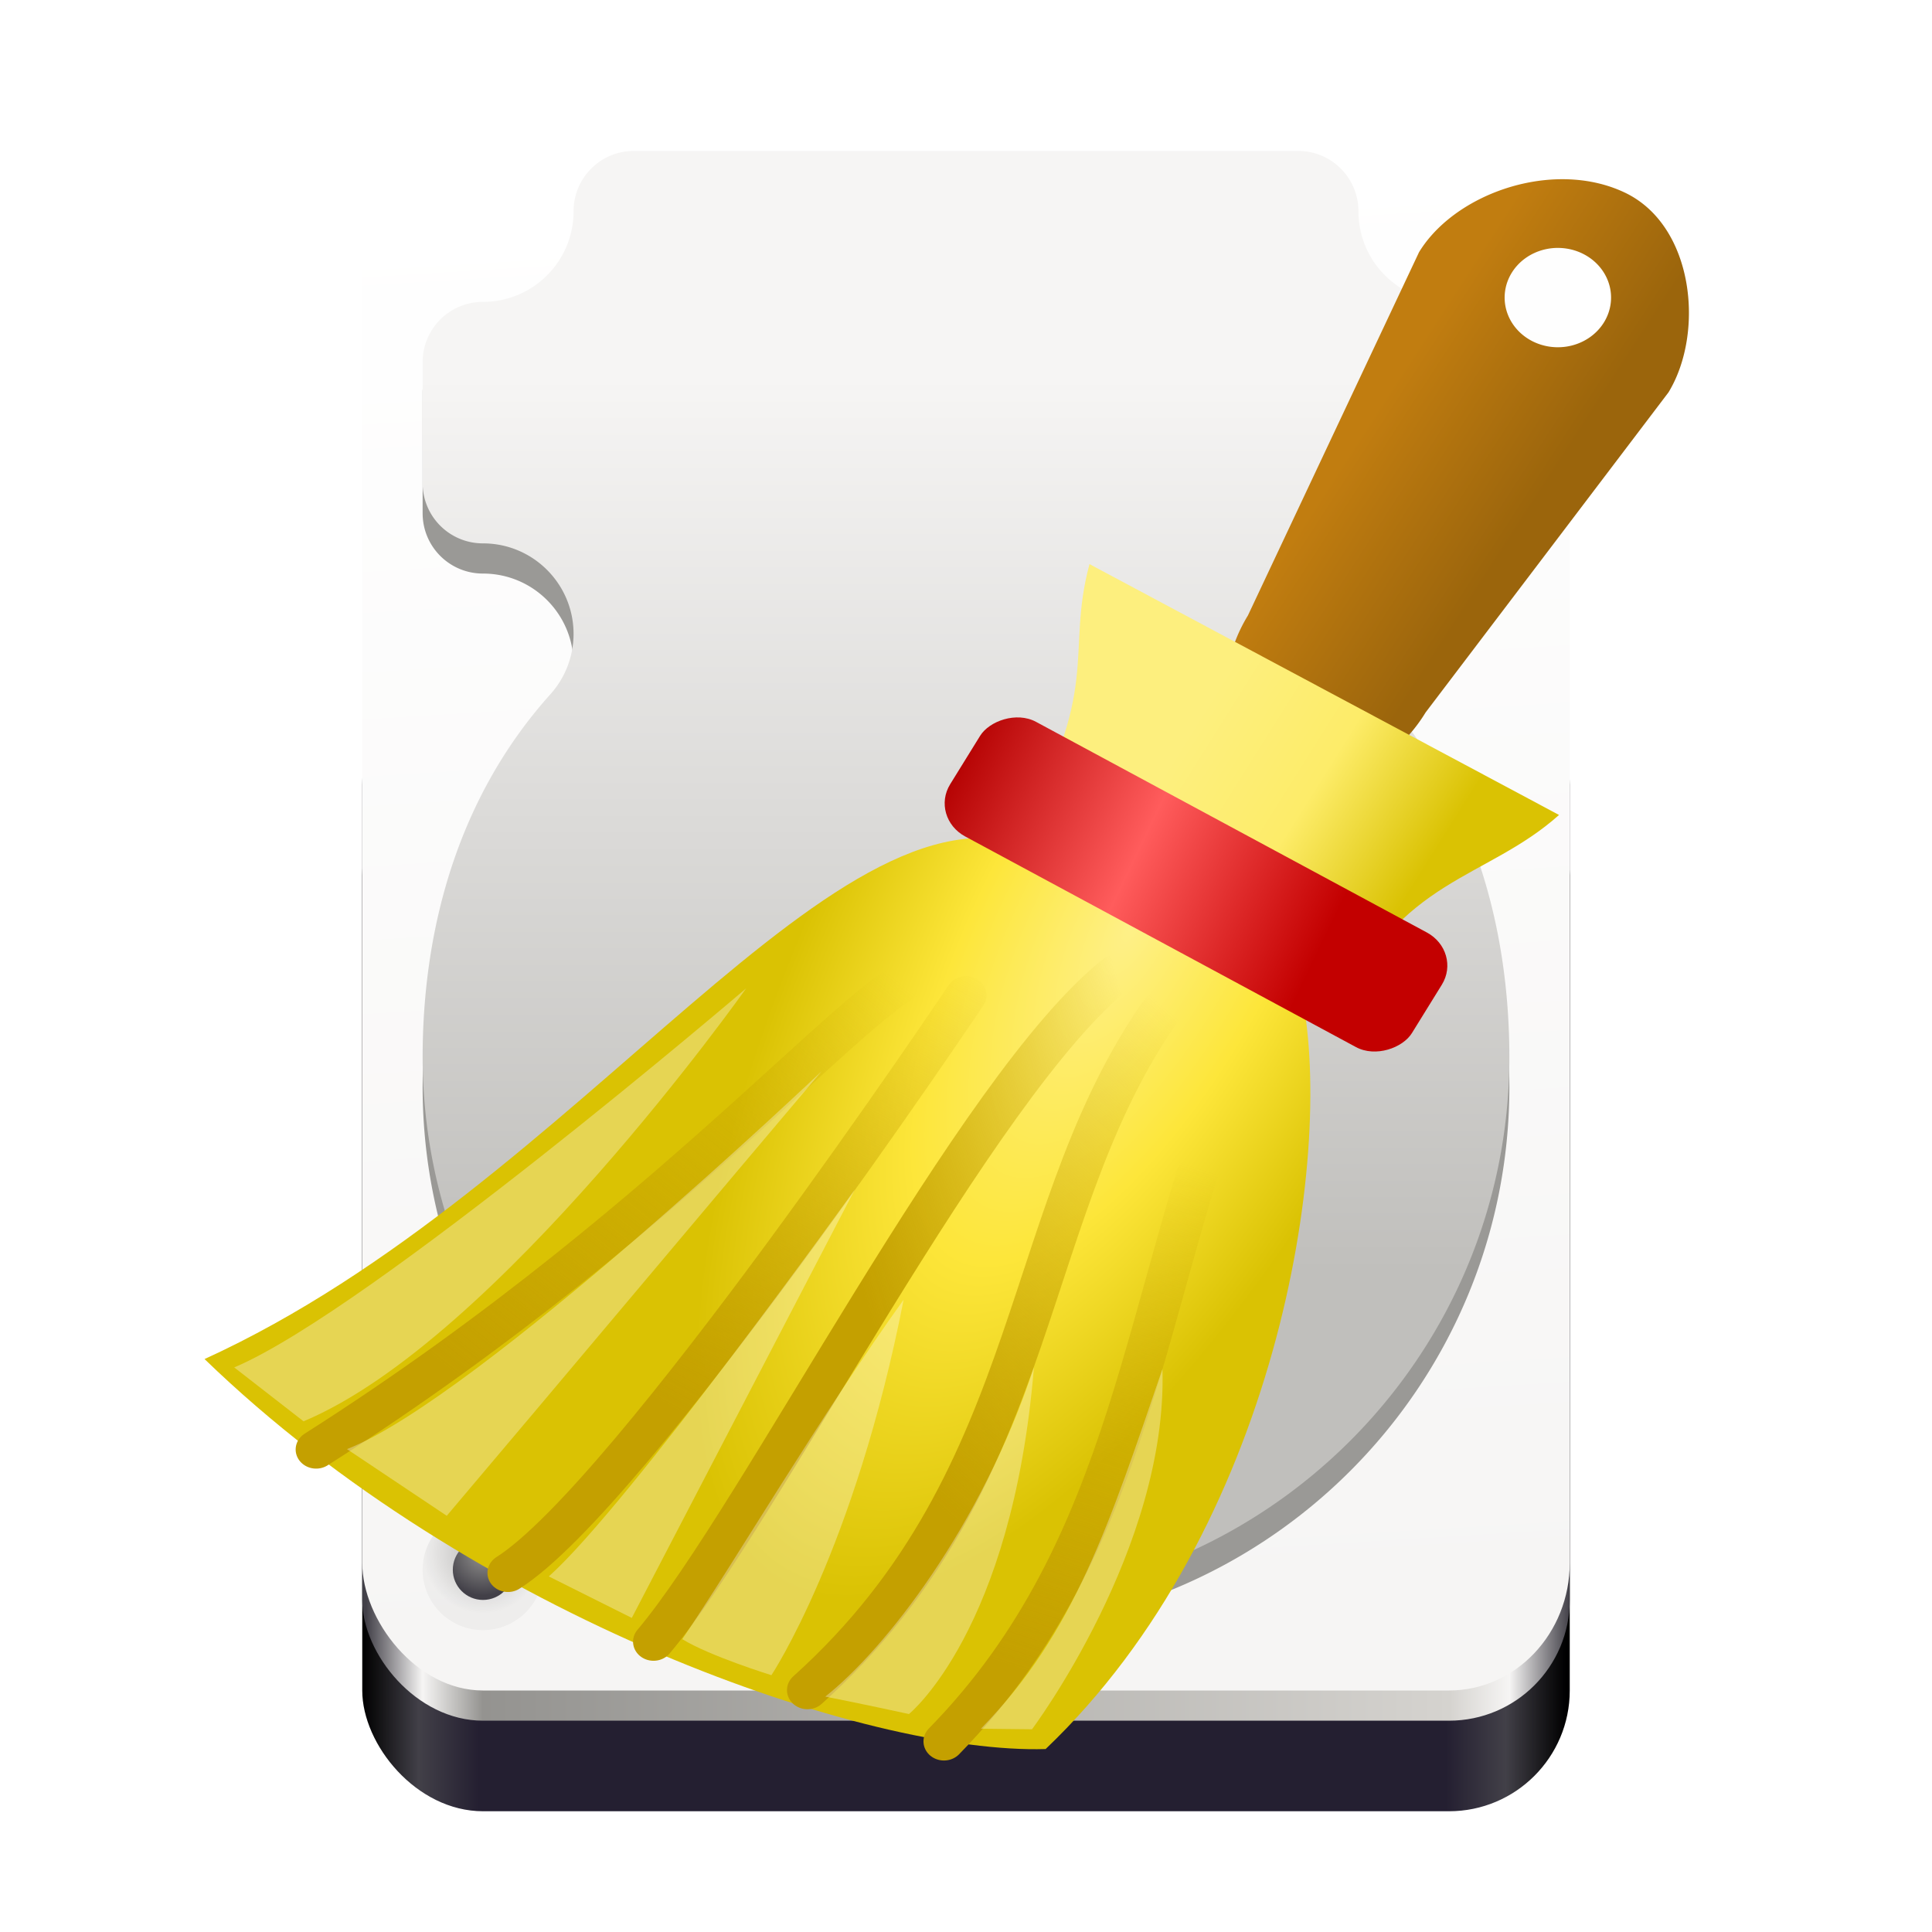 <svg xmlns="http://www.w3.org/2000/svg" xmlns:xlink="http://www.w3.org/1999/xlink" style="enable-background:new" width="128" height="128" version="1.0" viewBox="0 0 128 128">
 <title id="title4162">
  Adwaita Icon Template
 </title>
 <defs>
  <linearGradient id="linearGradient10247">
   <stop id="stop10243" offset="0" style="stop-color:#010101"/>
   <stop id="stop10245" offset="1" style="stop-color:#010101;stop-opacity:0"/>
  </linearGradient>
  <linearGradient id="linearGradient10232">
   <stop id="stop10228" offset="0" style="stop-color:#47454b"/>
   <stop id="stop10230" offset="1" style="stop-color:#dfdee0"/>
  </linearGradient>
  <linearGradient id="linearGradient1194">
   <stop style="stop-color:#5e5c64" id="stop1190" offset="0"/>
   <stop style="stop-color:#77767b" id="stop1192" offset="1"/>
  </linearGradient>
  <linearGradient id="linearGradient1188">
   <stop id="stop1184" offset="0" style="stop-color:#c0bfbc"/>
   <stop id="stop1186" offset="1" style="stop-color:#f6f5f4"/>
  </linearGradient>
  <linearGradient id="linearGradient1378">
   <stop style="stop-color:#424048" id="stop1366" offset="0"/>
   <stop id="stop1368" offset=".047" style="stop-color:#f6f5f4"/>
   <stop style="stop-color:#949390" id="stop1370" offset=".097"/>
   <stop id="stop1372" offset=".9" style="stop-color:#d5d3cf"/>
   <stop style="stop-color:#f6f5f4" id="stop1374" offset=".95"/>
   <stop style="stop-color:#424048" id="stop1376" offset="1"/>
  </linearGradient>
  <linearGradient id="linearGradient1364">
   <stop id="stop1352" offset="0" style="stop-color:#000000"/>
   <stop style="stop-color:#424048" id="stop1354" offset=".047"/>
   <stop id="stop1356" offset=".097" style="stop-color:#241f31"/>
   <stop style="stop-color:#241f31" id="stop1358" offset=".9"/>
   <stop id="stop1360" offset=".95" style="stop-color:#424048"/>
   <stop id="stop1362" offset="1" style="stop-color:#000000"/>
  </linearGradient>
  <linearGradient id="linearGradient1235">
   <stop style="stop-color:#949390" id="stop1231" offset="0"/>
   <stop style="stop-color:#424048" id="stop1233" offset="1"/>
  </linearGradient>
  <linearGradient id="linearGradient983">
   <stop id="stop979" offset="0" style="stop-color:#000000;stop-opacity:0.251"/>
   <stop id="stop981" offset="1" style="stop-color:#000000;stop-opacity:0.031"/>
  </linearGradient>
  <linearGradient id="linearGradient1282">
   <stop id="stop1278" offset="0" style="stop-color:#f6f5f4"/>
   <stop id="stop1280" offset="1" style="stop-color:#ffffff"/>
  </linearGradient>
  <linearGradient id="linearGradient1494">
   <stop id="stop1490" offset="0" style="stop-color:#babdb6"/>
   <stop id="stop1492" offset="1" style="stop-color:#babdb6;stop-opacity:0"/>
  </linearGradient>
  <linearGradient id="linearGradient1496" x1="280" x2="280" y1="172" y2="20" gradientUnits="userSpaceOnUse" xlink:href="#linearGradient1494"/>
  <linearGradient id="linearGradient2155" x1="301.624" x2="318.912" y1="113.77" y2="59.234" gradientTransform="matrix(0.25,0,0,0.25,-1e-5,225)" gradientUnits="userSpaceOnUse" xlink:href="#linearGradient1194"/>
  <linearGradient id="linearGradient1057" x1="249" x2="249" y1="125" y2="-112.155" gradientTransform="matrix(0.25,0,0,0.25,-1e-5,225)" gradientUnits="userSpaceOnUse" xlink:href="#linearGradient1188"/>
  <linearGradient id="linearGradient1284" x1="347" x2="323" y1="217" y2="-172" gradientTransform="matrix(0.25,0,0,0.25,-1e-5,225)" gradientUnits="userSpaceOnUse" xlink:href="#linearGradient1282"/>
  <linearGradient id="linearGradient1444-3-9" x1="177" x2="496" y1="619.964" y2="619.964" gradientTransform="matrix(0.25,0,0,0.243,-20,91.564)" gradientUnits="userSpaceOnUse" xlink:href="#linearGradient1378"/>
  <linearGradient id="linearGradient1121" x1="176" x2="495" y1="799.964" y2="799.964" gradientTransform="matrix(0.25,0,0,0.243,-20,91.564)" gradientUnits="userSpaceOnUse" xlink:href="#linearGradient1364"/>
  <radialGradient id="radialGradient1131" cx="128" cy="199.581" r="16" fx="128" fy="199.581" gradientUnits="userSpaceOnUse" xlink:href="#linearGradient983"/>
  <radialGradient id="radialGradient1133" cx="127.937" cy="200.072" r="8" fx="127.937" fy="200.072" gradientTransform="matrix(1.376,0,0,1.376,-47.997,-75.472)" gradientUnits="userSpaceOnUse" xlink:href="#linearGradient1235"/>
  <linearGradient id="linearGradient9681" x1="298.658" x2="328.098" y1="125.793" y2="70.897" gradientTransform="matrix(0.25,0,0,0.25,-1e-5,225)" gradientUnits="userSpaceOnUse" xlink:href="#linearGradient10232"/>
  <radialGradient id="radialGradient10249" cx="62.562" cy="221.951" r="36.044" fx="62.562" fy="221.951" gradientTransform="matrix(0.598,0.635,-0.115,0.109,50.709,158.173)" gradientUnits="userSpaceOnUse" xlink:href="#linearGradient10247"/>
  <linearGradient id="linearGradient1072" x1="-3.701" x2="8.925" y1="43.91" y2="51.547" gradientUnits="userSpaceOnUse" xlink:href="#linearGradient11647"/>
  <linearGradient id="linearGradient11647">
   <stop style="stop-color:#c17d10" id="stop48" offset="0"/>
   <stop style="stop-color:#9b650c;stop-opacity:1" id="stop50" offset="1"/>
  </linearGradient>
  <radialGradient id="radialGradient9318" cx="20.764" cy="19.541" r="14.8" fx="20.764" fy="19.541" gradientTransform="matrix(-0.384,-0.185,-0.483,1.002,12.852,234.185)" gradientUnits="userSpaceOnUse" xlink:href="#linearGradient9320"/>
  <linearGradient id="linearGradient9320">
   <stop style="stop-color:#fef088;stop-opacity:1" id="stop54" offset="0"/>
   <stop style="stop-color:#fde63a;stop-opacity:1" id="stop56" offset=".5"/>
   <stop style="stop-color:#dac203;stop-opacity:1" id="stop58" offset="1"/>
  </linearGradient>
  <linearGradient id="linearGradient7988" x1="9.105" x2="10.147" y1="38.828" y2="30.141" gradientTransform="matrix(-0.741,-0.428,-0.682,1.182,25.056,224.116)" gradientUnits="userSpaceOnUse" xlink:href="#linearGradient5739"/>
  <linearGradient id="linearGradient5739">
   <stop style="stop-color:#c4a000" id="stop62" offset="0"/>
   <stop style="stop-color:#c4a000;stop-opacity:0" id="stop64" offset="1"/>
  </linearGradient>
  <linearGradient id="linearGradient7990" x1="19.616" x2="18.486" y1="39.253" y2="29.909" gradientTransform="matrix(-0.741,-0.428,-0.683,1.182,25.082,224.071)" gradientUnits="userSpaceOnUse" xlink:href="#linearGradient5739"/>
  <linearGradient id="linearGradient7992" x1="15.097" x2="14.045" y1="36.968" y2="29" gradientTransform="matrix(-0.741,-0.428,-0.722,1.25,28.513,222.483)" gradientUnits="userSpaceOnUse" xlink:href="#linearGradient5739"/>
  <linearGradient id="linearGradient7994" x1="14.045" x2="14.045" y1="37.576" y2="29" gradientTransform="matrix(-0.741,-0.428,-0.685,1.187,22.592,222.474)" gradientUnits="userSpaceOnUse" xlink:href="#linearGradient5739"/>
  <linearGradient id="linearGradient7996" x1="16.929" x2="14.045" y1="34.011" y2="29" gradientTransform="matrix(-0.741,-0.428,-0.737,1.276,26.921,220.108)" gradientUnits="userSpaceOnUse" xlink:href="#linearGradient5739"/>
  <linearGradient id="linearGradient8582" x1="11.997" x2="17.774" y1="19.592" y2="16.235" gradientTransform="matrix(-0.868,0,0,0.86,11.911,231.888)" gradientUnits="userSpaceOnUse" xlink:href="#linearGradient8576"/>
  <linearGradient id="linearGradient8576">
   <stop style="stop-color:#dac203;stop-opacity:1" id="stop72" offset="0"/>
   <stop style="stop-color:#fdec69;stop-opacity:1" id="stop74" offset=".5"/>
   <stop style="stop-color:#fdef7e;stop-opacity:1" id="stop76" offset="1"/>
  </linearGradient>
  <linearGradient id="linearGradient15309" x1="10.615" x2="2.007" y1="28.123" y2="27.235" gradientTransform="matrix(1.007,0,0,1.007,-126.774,190.571)" gradientUnits="userSpaceOnUse" xlink:href="#linearGradient15303"/>
  <linearGradient id="linearGradient15303">
   <stop style="stop-color:#b30000" id="stop80" offset="0"/>
   <stop style="stop-color:#ff5c5c" id="stop82" offset=".5"/>
   <stop style="stop-color:#c30000" id="stop84" offset="1"/>
  </linearGradient>
 </defs>
 <g id="layer1" transform="translate(0,-172)">
  <g id="layer9">
   <circle cx="32.5" cy="172" r="0" style="opacity:0.05;fill:#ac1d2e"/>
   <rect width="80" height="70" x="24" y="222" rx="8" ry="8" style="fill:url(#linearGradient1121)"/>
   <rect width="80" height="70" x="24" y="216" rx="8" ry="8" style="fill:url(#linearGradient1444-3-9)"/>
   <rect width="80" height="104" x="24" y="180" rx="8" ry="8.457" style="fill:url(#linearGradient1284)"/>
   <g transform="matrix(0.25,0,0,0.25,-1e-5,225)" style="enable-background:new">
    <circle style="fill:url(#radialGradient1131)" cx="128" cy="204" r="16"/>
    <circle style="fill:url(#radialGradient1133)" cx="128" cy="204" r="8"/>
   </g>
   <path d="m 42,184 c -2.216,0 -4,1.784 -4,4 0,3.314 -2.686,6 -6,6 -2.216,0 -4,1.784 -4,4 v 8 c 0,2.216 1.784,4 4,4 3.314,0 6,2.686 6,6 -0.003,1.477 -0.55,2.901 -1.538,4 -5.922,6.593 -8.448,15.138 -8.462,24 0,19.882 16.118,36 36,36 19.882,0 36,-16.118 36,-36 -0.016,-8.863 -2.539,-17.408 -8.463,-24 -0.987,-1.099 -1.534,-2.523 -1.537,-4 0,-3.314 2.686,-6 6,-6 2.216,0 4,-1.784 4,-4 v -8 c 0,-2.216 -1.784,-4 -4,-4 -3.314,0 -6,-2.686 -6,-6 0,-2.216 -1.784,-4 -4,-4 z m 22,56 a 6,6 0 0 1 6,6 6,6 0 0 1 -6,6 6,6 0 0 1 -6,-6 6,6 0 0 1 6,-6 z" style="fill:#9a9996"/>
   <path d="m 42,182 c -2.216,0 -4,1.784 -4,4 0,3.314 -2.686,6 -6,6 -2.216,0 -4,1.784 -4,4 v 8 c 0,2.216 1.784,4 4,4 3.314,0 6,2.686 6,6 -0.003,1.477 -0.55,2.901 -1.538,4 -5.922,6.593 -8.448,15.138 -8.462,24 0,19.882 16.118,36 36,36 19.882,0 36,-16.118 36,-36 -0.016,-8.863 -2.539,-17.408 -8.463,-24 -0.987,-1.099 -1.534,-2.523 -1.537,-4 0,-3.314 2.686,-6 6,-6 2.216,0 4,-1.784 4,-4 v -8 c 0,-2.216 -1.784,-4 -4,-4 -3.314,0 -6,-2.686 -6,-6 0,-2.216 -1.784,-4 -4,-4 z m 22,56 a 6,6 0 0 1 6,6 6,6 0 0 1 -6,6 6,6 0 0 1 -6,-6 6,6 0 0 1 6,-6 z" style="fill:url(#linearGradient1057)"/>
   <use id="use1038" width="100%" height="100%" x="0" y="0" transform="translate(64)" xlink:href="#g1036" style="enable-background:new"/>
   <use id="use1038-9" width="100%" height="100%" x="0" y="0" transform="translate(64,-60)" xlink:href="#g1036" style="enable-background:new"/>
   <use id="use1038-7" width="100%" height="100%" x="0" y="0" transform="translate(64,-88)" xlink:href="#g1036" style="enable-background:new"/>
   <use id="use1038-2" width="100%" height="100%" x="0" y="0" transform="translate(0,-88)" xlink:href="#g1036" style="enable-background:new"/>
   <use id="use1038-3" width="100%" height="100%" x="0" y="0" transform="translate(0,-60)" xlink:href="#g1036" style="enable-background:new"/>
   <g transform="matrix(3.173,0,0,2.962,-65.999,-528.644)">
    <g transform="translate(49.004,7.315)">
     <path style="fill:url(#linearGradient1072);fill-rule:evenodd" d="M 17.096,14.99 C 12.423,14.83 7.529,17.375 5.381,21.143 L -8.102,51.807 c -2.864,5.023 -2.048,10.893 1.83,13.16 3.878,2.267 9.306,0.049 12.17,-4.975 L 25.033,32.979 c 2.864,-5.024 2.033,-14.088 -3.449,-16.871 -1.398,-0.71 -2.931,-1.064 -4.488,-1.117 z m -0.74,5.793 a 4.193,4.193 0 0 1 4.012,3.107 4.193,4.193 0 0 1 -2.965,5.135 4.193,4.193 0 0 1 -5.135,-2.965 4.193,4.193 0 0 1 2.965,-5.135 4.193,4.193 0 0 1 1.123,-0.143 z" transform="matrix(0.265,0,0,0.265,0,229.267)"/>
     <path style="fill:url(#radialGradient9318);fill-rule:evenodd" d="m -1.017,251.505 c 0.68,3.667 -0.542,11.935 -5.354,16.846 -3.718,0.121 -11.967,-2.924 -17.562,-8.723 7.901,-3.864 13.29,-13.45 17.481,-11.362 z"/>
     <path style="fill:none;stroke:url(#linearGradient7988);stroke-width:0.855;stroke-linecap:round" d="m -2.349,252.851 c -2.009,5.364 -2.129,10.939 -6.145,15.329"/>
     <path style="fill:none;stroke:url(#linearGradient7990);stroke-width:0.855;stroke-linecap:round" d="m -8.773,251.06 c -0.741,-0.641 -4.919,5.207 -12.83,10.591"/>
     <path style="fill:none;stroke:url(#linearGradient7992);stroke-width:0.855;stroke-linecap:round" d="m -3.781,251.566 c -3.176,4.574 -2.535,10.628 -7.563,15.467"/>
     <path style="fill:none;stroke:url(#linearGradient7994);stroke-width:0.855;stroke-linecap:round" d="m -8.033,251.49 c 0,0 -6.994,11.182 -9.565,12.921"/>
     <path style="fill:none;stroke:url(#linearGradient7996);stroke-width:0.855;stroke-linecap:round" d="m -4.883,250.998 c -2.949,2.495 -7.444,12.115 -9.675,14.951"/>
     <path style="fill:url(#linearGradient8582);fill-rule:evenodd" d="m 4.349,247.458 -9.804,-5.611 c -0.512,2.038 0.292,2.772 -1.536,6.114 l 6.767,3.872 C 1.018,248.859 2.824,248.916 4.349,247.458 Z"/>
     <rect style="fill:url(#linearGradient15309);fill-rule:evenodd" width="11.133" height="2.96" x="-127.28" y="215.79" rx=".855" ry=".855" transform="matrix(-0.866,-0.5,-0.5,0.866,0,0)"/>
     <path style="opacity:0.317;fill:#ffffff;fill-rule:evenodd" d="m -12.097,266.699 c 0,0 -1.289,-0.428 -1.861,-0.806 1.059,-1.663 2.911,-5.043 4.622,-7.593 -1.021,5.595 -2.76,8.398 -2.76,8.398 z"/>
     <path style="opacity:0.317;fill:#ffffff;fill-rule:evenodd" d="m -15.012,265.418 -1.733,-0.928 c 1.663,-1.588 6.389,-8.653 6.389,-8.653 z"/>
     <path style="opacity:0.317;fill:#ffffff;fill-rule:evenodd" d="m -18.875,263.134 -2.084,-1.492 c 2.722,-1.134 9.911,-8.452 9.911,-8.452 -2.038,2.576 -5.789,7.367 -7.827,9.943 z"/>
     <path style="opacity:0.317;fill:#ffffff;fill-rule:evenodd" d="m -21.865,261.021 -1.448,-1.206 c 2.835,-1.285 10.689,-8.479 10.689,-8.479 0,0 -5.196,7.87 -9.241,9.684 z"/>
     <path style="opacity:0.317;fill:#ffffff;fill-rule:evenodd" d="m -9.224,267.568 c 0,0 -1.024,-0.239 -1.748,-0.39 1.248,-1.059 3.251,-3.796 4.357,-7.366 -0.454,5.897 -2.609,7.755 -2.609,7.755 z"/>
     <path style="opacity:0.317;fill:#ffffff;fill-rule:evenodd" d="m -6.654,267.909 c 0,0 -1.068,-0.013 -1.068,-0.013 1.966,-2.155 2.684,-4.59 3.79,-8.046 0.113,4.007 -2.723,8.058 -2.723,8.058 z"/>
    </g>
   </g>
  </g>
 </g>
</svg>
